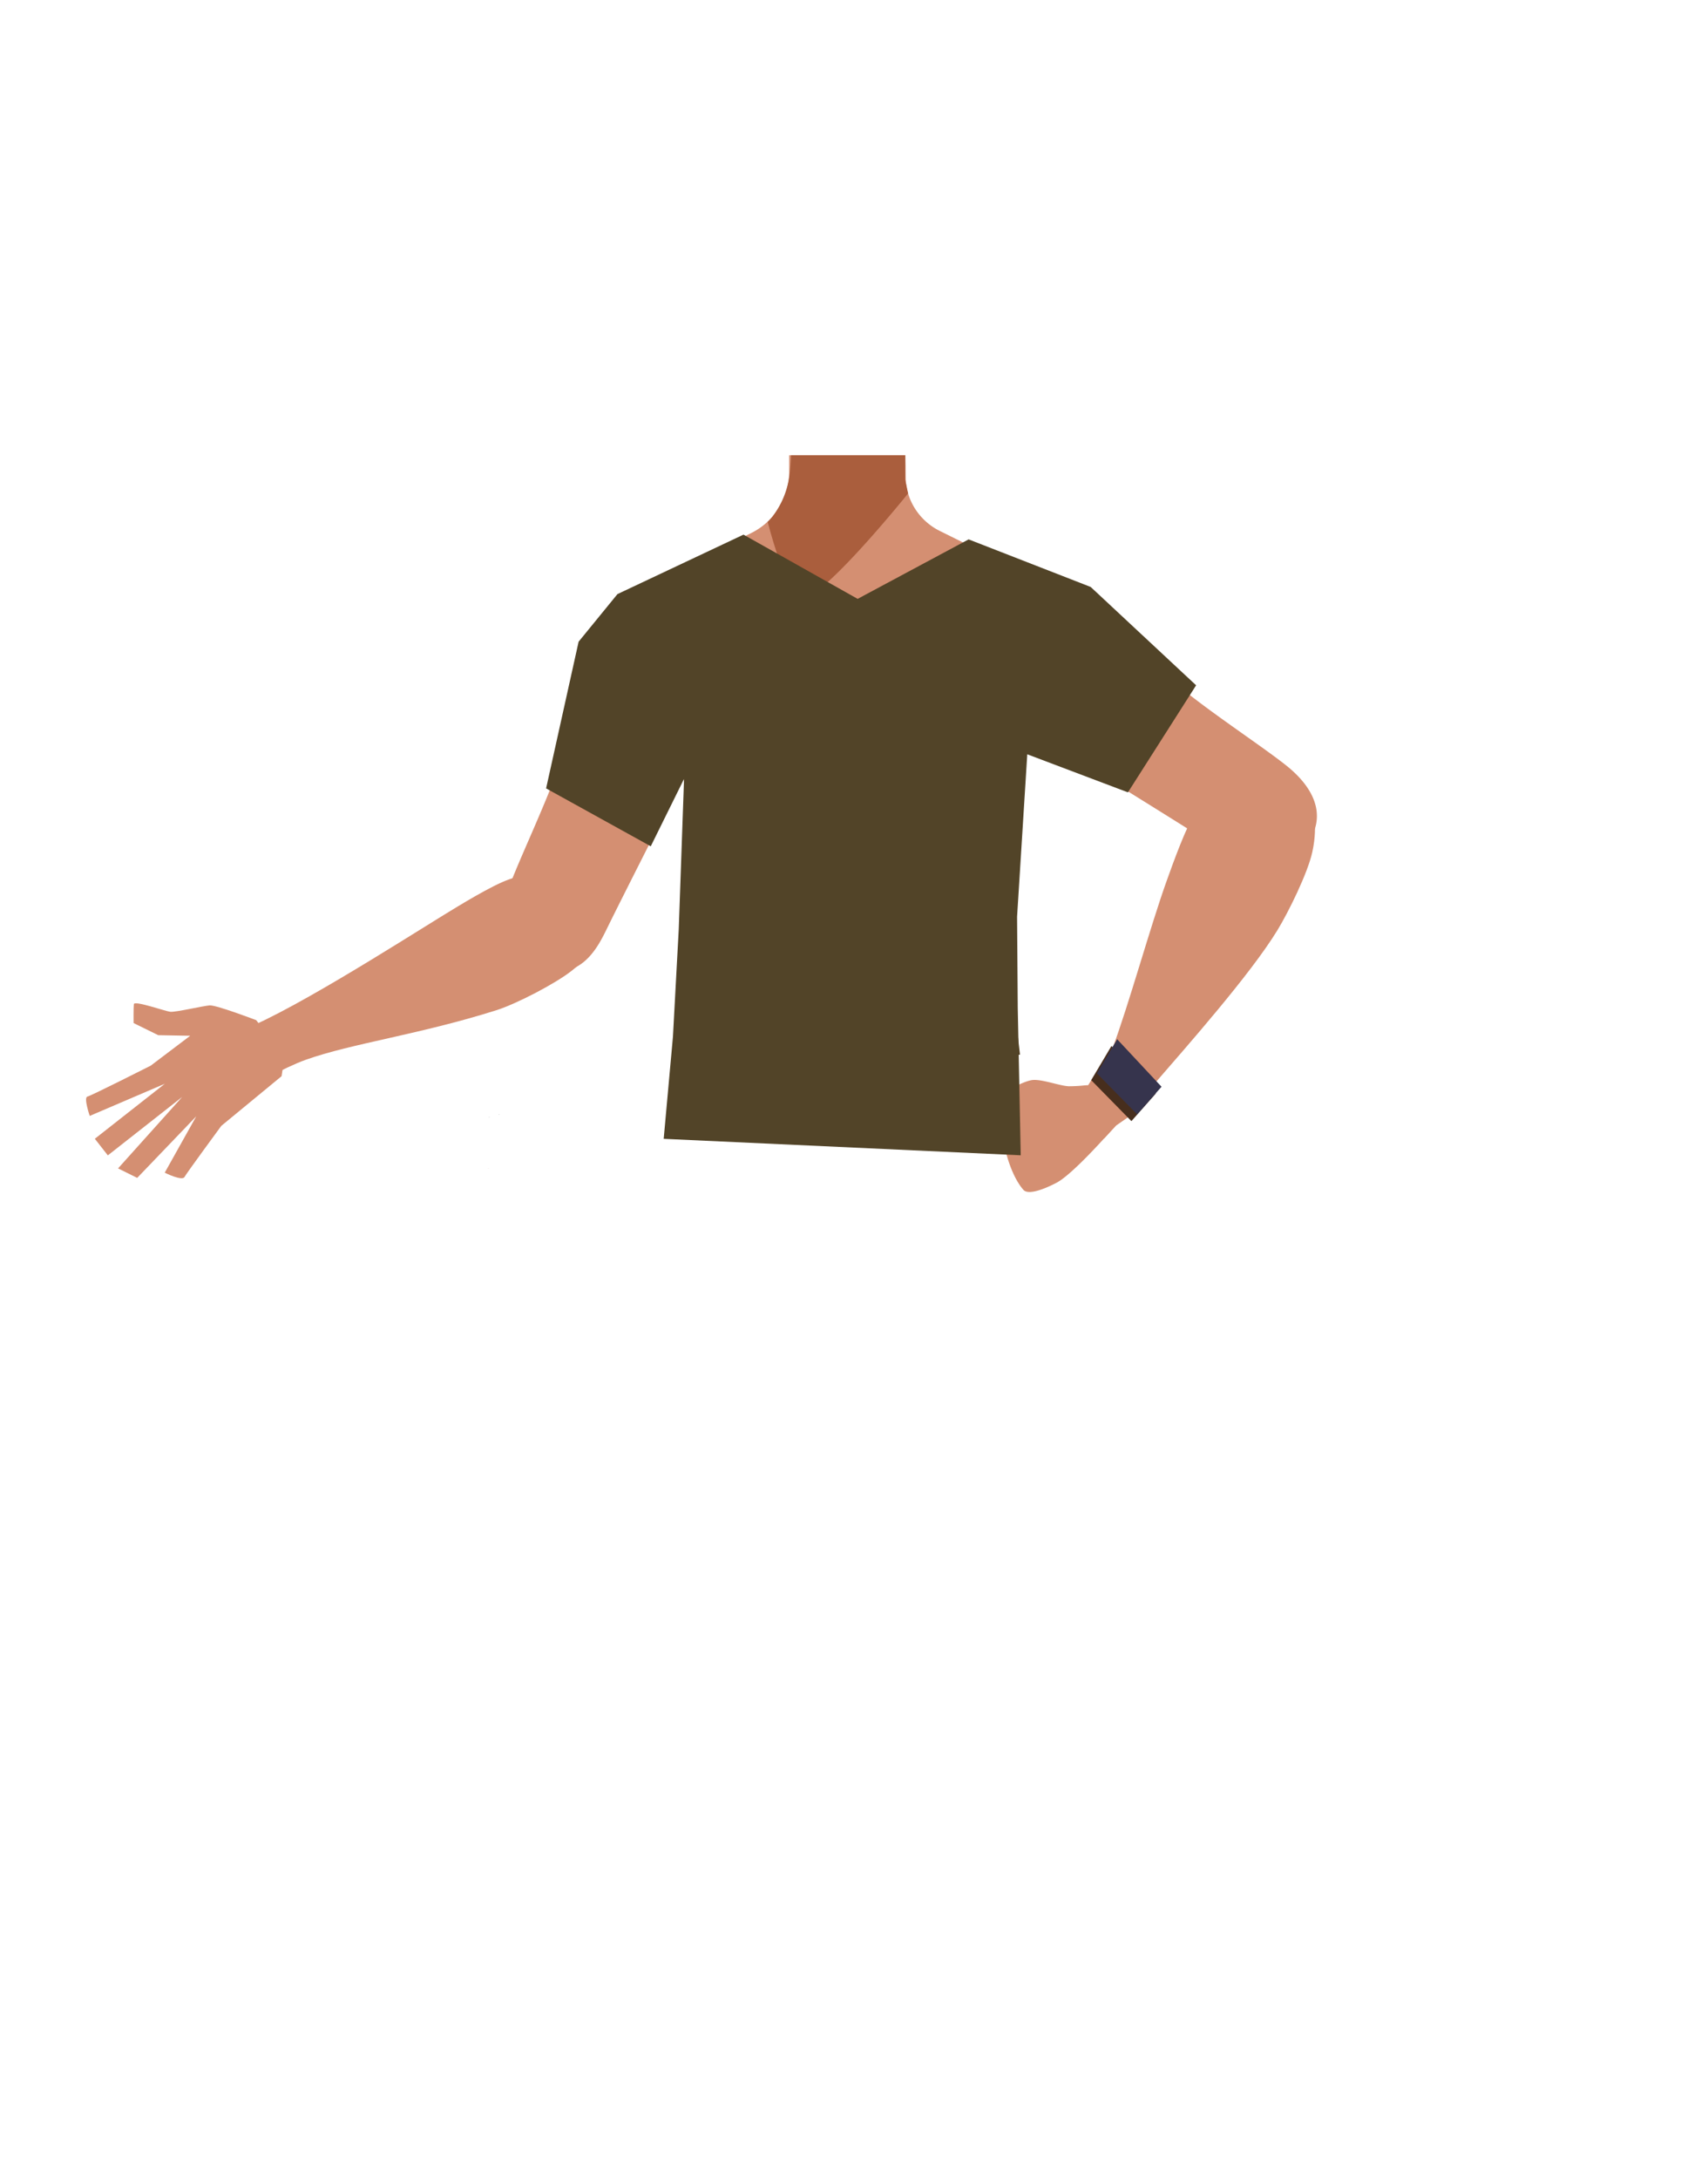 <svg xmlns="http://www.w3.org/2000/svg" viewBox="0 0 788 1005"><defs><style>.cls-1{fill:#1a1818;}.cls-2{fill:#473415;}.cls-3{fill:none;stroke:#4f3742;stroke-miterlimit:10;}.cls-4{fill:#6d3b25;}.cls-5{fill:#d48f72;}.cls-6{fill:#aa5e3d;}.cls-7{fill:#472e1d;}.cls-8{fill:#524428;}.cls-9{fill:#36344d;}</style></defs><g id="Calque_7" data-name="Calque 7"><polygon class="cls-1" points="230.32 514.01 230.22 514.05 230.22 513.97 230.32 514.01"/><polygon points="230.42 513.97 230.42 514.05 230.32 514.01 230.42 513.97"/><polygon class="cls-1" points="230.32 514.01 230.22 514.05 230.22 513.97 230.32 514.01"/><polygon points="230.42 513.97 230.42 514.05 230.32 514.01 230.42 513.97"/><polygon class="cls-1" points="225.67 515.28 225.57 515.32 225.57 515.24 225.67 515.28"/><polygon points="225.77 515.24 225.77 515.32 225.67 515.28 225.77 515.24"/><polygon class="cls-1" points="225.67 515.28 225.57 515.32 225.57 515.24 225.67 515.28"/><polygon points="225.77 515.24 225.77 515.32 225.67 515.28 225.77 515.24"/><polygon class="cls-2" points="312.05 489.16 313.55 468.32 468.55 468.32 470.55 486.38 312.05 489.16"/><polygon class="cls-3" points="389.92 524.86 384.92 487.82 399.92 487.82 398.92 517.71 389.92 524.86"/><path class="cls-4" d="M377.5,222.41c.12-3.33,9.84-7.1,18.56-5.95,8.9,1.17,16.41,7.4,15.76,9.11-.45,1.19-5.2.82-8.75-.35-5.15-1.7-5.14-4.19-8.41-4.56-5.71-.64-7.76,5-12.66,3.65C380.24,223.82,377.46,223.87,377.5,222.41Z"/><path class="cls-5" d="M118.2,470.45s-18.46-7.05-21.5-6.81-15.78,3.23-18.16,2.95S62,461.28,61.77,463.06s-.14,8.73-.14,8.73L73,477.38l14.75.27L69.52,491.44s-27.37,13.85-29.2,14.26,1.08,8.91,1.08,8.91l34.66-14.84L43.75,525.15l6,7.66,34.31-26.95L54.47,538.81l8.83,4.38,27.25-28.4L76,540.79s8,4,9.11,2,17-23.6,17-23.6l27.8-22.9,1.4-9.18Z"/><polygon class="cls-5" points="225.27 538.78 225.37 538.74 225.27 538.69 225.27 538.78"/><polygon class="cls-5" points="225.37 538.74 225.47 538.78 225.47 538.69 225.37 538.74"/><polygon class="cls-5" points="225.27 538.78 225.37 538.74 225.27 538.69 225.27 538.78"/><polygon class="cls-5" points="225.37 538.74 225.47 538.78 225.47 538.69 225.37 538.74"/><path class="cls-5" d="M510.86,303.06c-.6,38.39-26.2,33.17-36.86,42.29-12.58,10.77-8.27,50-17.18,64-2.45,3.84-11.36,10.1-15.8,9.08-12.51-2.87-24-30.73-34.77-37.73-6.33-4.12-23.57-3.62-30.19,0-11.25,6.16-22.27,34.86-34.77,37.73-4.44,1-13.35-5.24-15.8-9.08-8.91-14-4.6-53.24-17.19-64-10.65-9.12-36.25-3.9-36.86-42.29-.41-26.59,35-37.34,35-37.34l40.15-19.91a31.4,31.4,0,0,0,7.1-4.82A29.11,29.11,0,0,0,356,238.7l.63-.71,0-.06a31.55,31.55,0,0,0,7.22-16.43,30.71,30.71,0,0,0,.25-4.19l0-2.84,0-4.51H417.7l.06,5,0,1.5,0,3.21c0,.33,0,.67,0,1v0c0,.65.09,1.3.16,2a29.38,29.38,0,0,0,.93,4.57,28.5,28.5,0,0,0,14.7,17.59l40.53,20.1a27.41,27.41,0,0,0,3.16,1.33C484,268.59,511.23,279.72,510.86,303.06Z"/><path class="cls-5" d="M418.5,258.24,391,290.74l-14.8-17.69-12.39-14.81.72-41.56,0-2.21.08-4.51h53v.23l.08,4.66v0l0,1.56.07,4.21v0l0,1.28.12,6.79Z"/><path class="cls-6" d="M419,227.49l-1,1.25c-5.16,6.33-28.83,35-41.79,44.31-3.2,2.29-5.74,3.39-7.2,2.69-6.76-3.26-14.84-35.1-14.84-35.1l.08-.07A21,21,0,0,0,356,238.7q.48-.57,1-1.32l.06-.08a39.39,39.39,0,0,0,6.66-15.16c0-.21.09-.42.13-.64.26-1.37.48-3,.66-4.82.07-.71.13-1.45.19-2.21.11-1.42.2-2.94.28-4.51h52.67v.23l0,4.28,0,6.72.15.76.14.67.93,4.57Z"/><path class="cls-5" d="M453,309.79c11.91,25,40.93,38.77,40.93,38.77s53,32.76,70.44,44c8.23,5.27,25.21,16.57,38.95-3.61h0c11.33-16.64-2.81-30.36-10.19-36.17-15-11.84-47.91-32.65-60.5-46.74-9.38-10.5-19.75-30.34-43.13-36.2,0,0-18.61-6.9-31.75,8.25l-.52.6A28.71,28.71,0,0,0,453,309.79Z"/><path class="cls-5" d="M589.3,355c-18.55-7.17-32.67,11.81-37.39,19s-10.68,23.93-13.63,32.14c-7.55,21-17.53,57.34-25.19,77.8-5.05,13.46-8.09,20.41-.35,25.92,7,5,16.12-5.74,19.73-9.92,14.86-17.19,44.31-50.41,56.84-70.9,5.15-8.42,14-26.39,16.11-36C611.37,366.06,594.69,357.06,589.3,355Z"/><path class="cls-5" d="M275.3,411c-9.7-15-32.38-8.32-40.5-5.45s-23.14,12.15-30.54,16.69c-18.95,11.63-75.52,47.87-96.36,54.09-14.59,4.35,7.51,25,7.51,25s15.52-9,25.69-12.62c21.37-7.58,52.09-11.54,87.86-22.82,9.41-3,27.22-12.24,34.87-18.27C285.25,430.74,278.13,415.36,275.3,411Z"/><path class="cls-5" d="M332.46,299.57c2.77,27.54-14.91,54.37-14.91,54.37s-28.3,55.46-37.44,74.1c-4.31,8.78-13,27.24-35.19,17.1h0c-18.31-8.36-13.33-27.42-10-36.22,6.7-17.89,24.05-52.74,27.51-71.32,2.58-13.84,1.17-36.18,18.12-53.32,0,0,12.34-15.54,31.44-9.39l.75.24a28.67,28.67,0,0,1,19.75,24.44Z"/><path class="cls-5" d="M515.92,506.22c2,3.19,3.07,9-3,14.84,0,0-17.63,20.21-25.4,24.33-3.47,1.85-12.79,6.26-15.38,3.3-7.33-8.38-12.06-28.61-9.72-41.72.71-3.94,9.41-8.06,13.33-8.82,4.31-.84,13,2.62,17.34,2.78a67.49,67.49,0,0,0,7.19-.39C506.2,500,513.14,501.85,515.92,506.22Z"/><polygon class="cls-5" points="506.16 493.78 502.02 500.48 505.39 512.97 509.36 525.05 514.95 519.03 525.1 511.99 506.16 493.78"/><polygon class="cls-7" points="503.44 498.12 512.77 482.37 533.24 504.28 521.99 517.01 503.44 498.12"/><polygon class="cls-8" points="251.95 363.57 300.23 390.27 315.59 359.19 313.15 428.4 310.47 478.04 306.2 525.18 470.92 532.77 469.55 464.88 469.24 422.75 473.94 347.85 520.38 365.4 551.84 316.03 503.2 270.68 446.88 248.74 395.68 276.17 343.01 246.55 284.87 273.97 266.95 295.92 251.95 363.57"/><polygon class="cls-9" points="506.08 495 515.41 479.25 535.88 501.16 524.63 513.88 506.08 495"/></g></svg>